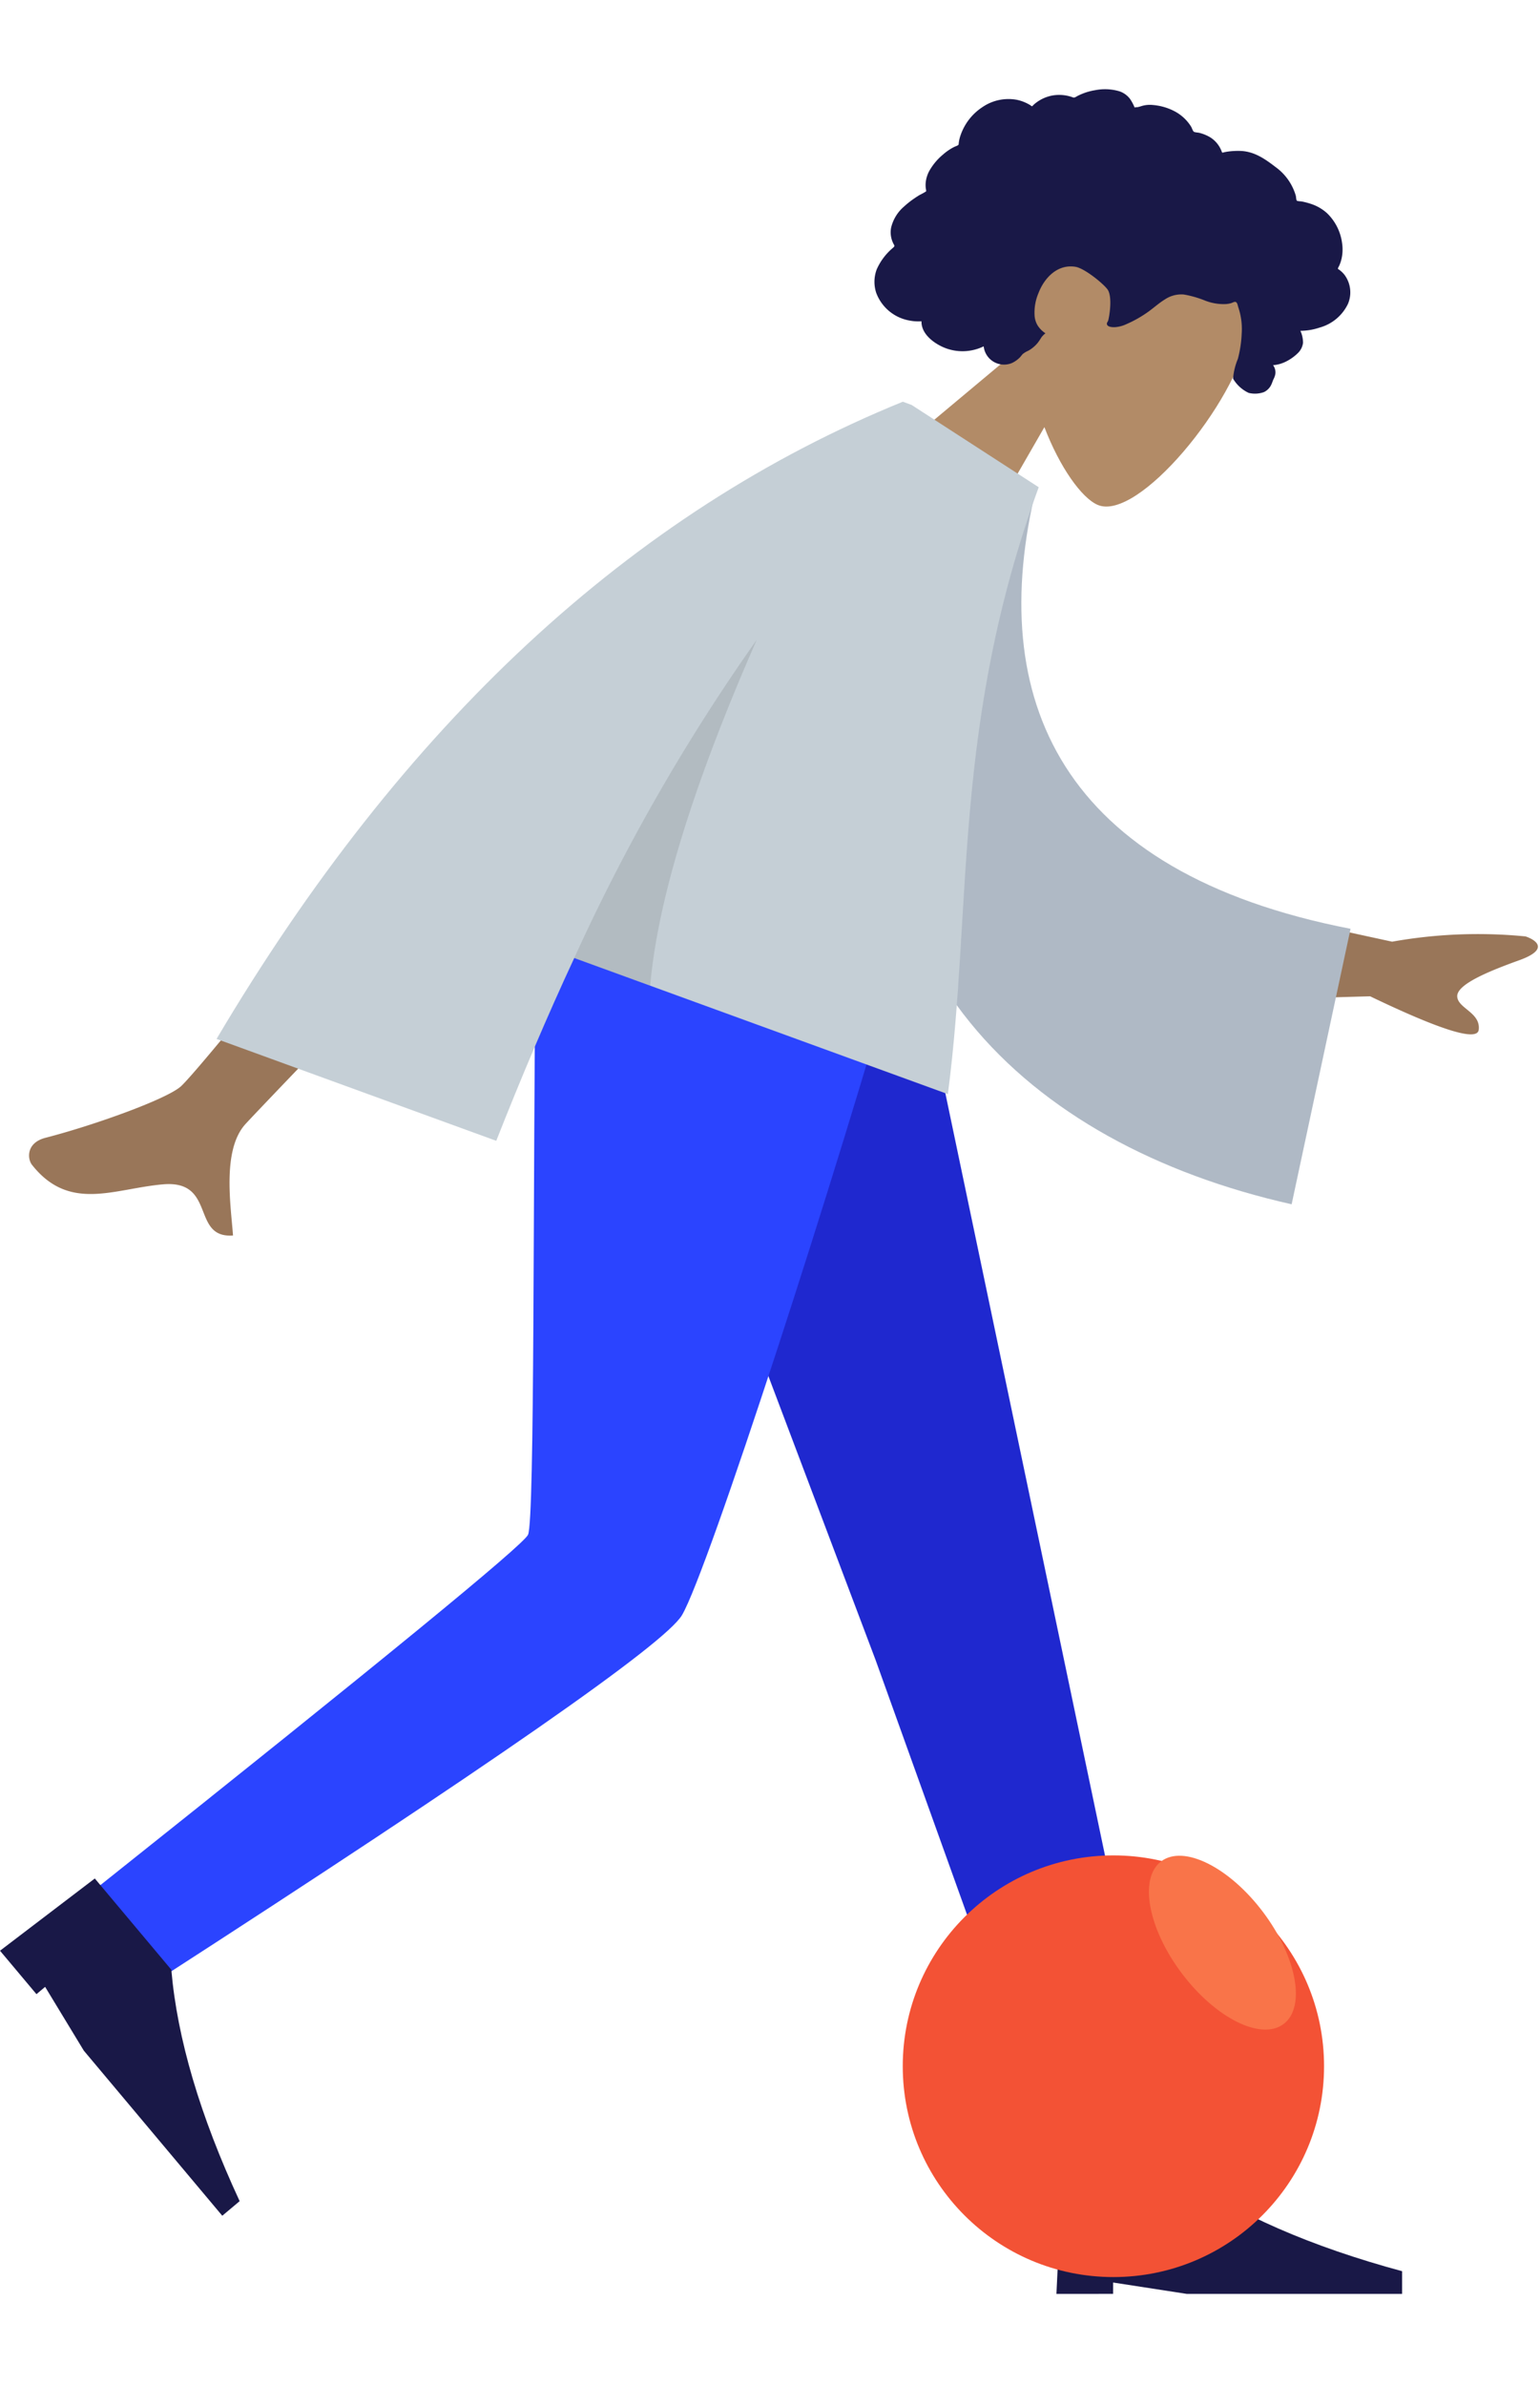 <svg xmlns="http://www.w3.org/2000/svg" xmlns:xlink="http://www.w3.org/1999/xlink" width="212.01" height="328.208" viewBox="0 0 212.01 328.208"><defs><filter id="a" x="109.281" y="240.208" width="88" height="88" filterUnits="userSpaceOnUse"><feOffset dy="6" input="SourceAlpha"/><feGaussianBlur stdDeviation="5" result="b"/><feFlood flood-color="#f97449" flood-opacity="0.22"/><feComposite operator="in" in2="b"/><feComposite in="SourceGraphic"/></filter></defs><g transform="translate(-23.719 -313.792)"><g transform="translate(-27.65 283.716)"><g transform="translate(51.37 24.165)"><g transform="translate(146.186 5.911) rotate(38)"><g transform="translate(18.723 13.263)"><path d="M6.446,26.907C2.851,22.687.418,17.516.824,11.722,2-4.973,25.236-1.3,29.757,7.126s3.984,29.8-1.859,31.306c-2.33.6-7.294-.871-12.346-3.916L18.723,56.95H0Z" transform="translate(0 0)" fill="#b28b67" fill-rule="evenodd"/></g><path d="M89.271,23.872A4.049,4.049,0,0,0,86.435,21a3.736,3.736,0,0,0-1.044-.1c-.125.005-.161.041-.22-.047a1.173,1.173,0,0,1-.063-.3,5.574,5.574,0,0,0-.212-.7,5.728,5.728,0,0,0-1.384-2.057A6.965,6.965,0,0,0,79.33,15.8a6.1,6.1,0,0,0-2.515.343,9.963,9.963,0,0,0-1.221.522c-.119.06-.506.352-.625.333s-.4-.349-.5-.432a7.4,7.4,0,0,0-4.62-1.407c-1.866.014-3.663.107-5.219,1.245a10.427,10.427,0,0,0-.942.782c-.157.146-.31.3-.455.456q-.131.143-.255.293c-.139.17-.117.226-.312.107a3.88,3.88,0,0,0-2.491-.56,5.574,5.574,0,0,0-1.5.425c-.163.07-.541.348-.715.351s-.545-.256-.723-.321a5.929,5.929,0,0,0-3.005-.278,7.76,7.76,0,0,0-2.947,1.159,3.962,3.962,0,0,0-1.092.993c-.128.177-.245.365-.39.529-.085.1-.254.2-.3.317a6.471,6.471,0,0,0-1.249-.551,3.076,3.076,0,0,0-1.757.067,6.988,6.988,0,0,0-2.771,1.969,7.868,7.868,0,0,0-1.026,1.378q-.209.355-.384.729a2.711,2.711,0,0,1-.169.38c-.1.14-.161.143-.335.2a5.406,5.406,0,0,0-2.3,1.542A5.306,5.306,0,0,0,38.307,28.9a1.288,1.288,0,0,1-.048.311c-.044.041-.222.023-.289.031a6.067,6.067,0,0,0-.692.122,5.713,5.713,0,0,0-1.217.437,6.357,6.357,0,0,0-3.116,3.721,7.549,7.549,0,0,0,.118,5.168,5.054,5.054,0,0,0,.384.757c.092.148.121.148.062.3-.066.172-.188.34-.267.508a7.292,7.292,0,0,0-.551,1.728,8.1,8.1,0,0,0-.095,2.987,4.311,4.311,0,0,0,.461,1.31,3.755,3.755,0,0,0,.4.586c.079.095.164.185.252.271a1.686,1.686,0,0,1,.16.148c.1.135.127.024.073.222a8.825,8.825,0,0,1-.351.817q-.162.415-.295.841a12.4,12.4,0,0,0-.429,1.753,5.5,5.5,0,0,0,.389,3.406,3.407,3.407,0,0,0,.964,1.147,3.575,3.575,0,0,0,.633.384c.115.055.261.078.314.189s-.027.356-.046.49a8.166,8.166,0,0,0,.1,3.518,4.86,4.86,0,0,0,1.926,2.586,5.993,5.993,0,0,0,5.991.17,6.29,6.29,0,0,0,1.337-.919c1.026,1.381,3.137,1.337,4.637.944a6.661,6.661,0,0,0,4.231-3.5,2.819,2.819,0,0,0,4.479-.588,3.731,3.731,0,0,0,.378-1.228c.031-.224.011-.45.034-.672a3.469,3.469,0,0,1,.327-.832,4.592,4.592,0,0,0,.349-1.658,8.415,8.415,0,0,0-.064-.89,3.057,3.057,0,0,1,.091-.782,3.578,3.578,0,0,1-1.514-.189,2.99,2.99,0,0,1-1.171-.823,6.831,6.831,0,0,1-1.473-2.753c-.666-2.181-.393-4.8,1.8-5.994,1.022-.558,4.083-.556,5.3-.28,1.28.29,2.73,3.113,2.8,3.379.044.164.022.368.173.477.332.241.879-.177,1.123-.383a4.43,4.43,0,0,0,.984-1.309,16.192,16.192,0,0,0,1.35-3.31c.249-.882.409-1.792.735-2.651a4.055,4.055,0,0,1,1.631-2.1,14.354,14.354,0,0,1,2.806-1.136,6.965,6.965,0,0,0,2.6-1.426,3.593,3.593,0,0,0,.445-.5c.1-.142.2-.415.358-.505.241-.14.594.225.8.357a9.277,9.277,0,0,1,2.583,2.563,15.986,15.986,0,0,1,1.715,3.052,8.809,8.809,0,0,0,1.153,2.545,4.865,4.865,0,0,0,2.9.22,3.664,3.664,0,0,0,1.583-1.37,2.128,2.128,0,0,0,.18-1.4c-.055-.281-.169-.544-.231-.821a2.564,2.564,0,0,0-.213-.664,1.637,1.637,0,0,0-1.021-.814,4.783,4.783,0,0,0,1.1-1.5,6.431,6.431,0,0,0,.572-1.949,2.37,2.37,0,0,0-.316-1.518,4,4,0,0,0-1.3-1.076,8.417,8.417,0,0,0,1.8-1.965A6.134,6.134,0,0,0,89.271,23.872Z" transform="translate(-32.497 -15.165)" fill="#191847" fill-rule="evenodd"/></g><g transform="translate(0 134.981)"><path d="M138.653,0l37.51,99.254,26.291,73.155h14.992L181.305,0Z" transform="translate(-55.626)" fill="#1f28cf" fill-rule="evenodd"/><path d="M102.407,0c-.408,34.056-.113,79.907-1.063,82.03q-.95,2.123-59.1,48.375l7.727,13.139q69.035-44.519,72.565-50.45C126.067,87.162,143.8,32.581,153.025,0Z" transform="translate(-28.651)" fill="#2b44ff" fill-rule="evenodd"/><g transform="matrix(0.643, 0.766, -0.766, 0.643, 12.55, 128.716)"><path d="M0,16.383.78,0H17.163Q28.815,8.191,47.588,13.262v3.121H17.943L7.8,14.822v1.56Z" fill="#191847" fill-rule="evenodd"/></g><g transform="translate(145.437 170.069)"><path d="M0,36.964.78,20.581H17.163q11.652,8.191,30.425,13.262v3.121H17.943L7.8,35.4v1.56Z" transform="translate(0 -20.581)" fill="#191847" fill-rule="evenodd"/></g></g><g transform="translate(51.262 34.589) rotate(20)"><path d="M155.291,66.409l30.8-4.2A67.138,67.138,0,0,1,203.1,55.247c1.456-.042,3.773.487.321,3.364s-6.953,6.06-6.338,7.6,3.824.964,4.356,3.326q.531,2.362-15.628.768l-24.994,9.909Zm-96.76,7.13,17.083.064q-28.1,63.23-29.3,66.213c-1.805,4.474,2.015,11.287,3.648,14.948-5.321,2.381-4.754-6.436-11.465-3.314-6.126,2.85-10.786,8.014-17.864,3.647-.87-.537-1.824-2.559.48-4.138,5.74-3.936,14.012-10.825,15.129-13.092Q38.527,133.228,58.53,73.538Z" transform="translate(-19.674 -15.458)" fill="#997659" fill-rule="evenodd"/><path d="M0,.278,13.4,0C19.28,29.4,38.8,46.59,78.26,36.74l8.662,37.768c-36.981,8.107-71.1-4-81.366-43.957C2.9,20.208.568,9.4,0,.278Z" transform="translate(85.672 3.624) rotate(5)" fill="#afb9c5" fill-rule="evenodd"/><path d="M106.07.012l20.266,4.641c0,34.856,11.1,57.094,16.8,82.721H88.4c-.771,8.856-1.244,17.957-1.491,27.3H45.931Q59.86,40.564,104.733,0h1.327Z" transform="translate(-27.021)" fill="#c5cfd6" fill-rule="evenodd"/><path d="M113.538,52.276q-2.115,32.58,2.489,49.726H104.9A268.045,268.045,0,0,1,113.538,52.276Z" transform="translate(-43.522 -14.627)" fill="rgba(0,0,0,0.1)" fill-rule="evenodd"/></g></g></g><g transform="translate(70 260)"><g transform="matrix(1, 0, 0, 1, -46.28, 53.79)" filter="url(#a)"><circle cx="29" cy="29" r="29" transform="translate(124.28 249.21)" fill="#f35235"/></g><ellipse cx="7" cy="14" rx="7" ry="14" transform="matrix(0.799, -0.602, 0.602, 0.799, 107.984, 314.032)" fill="#f97449"/></g></g></svg>
